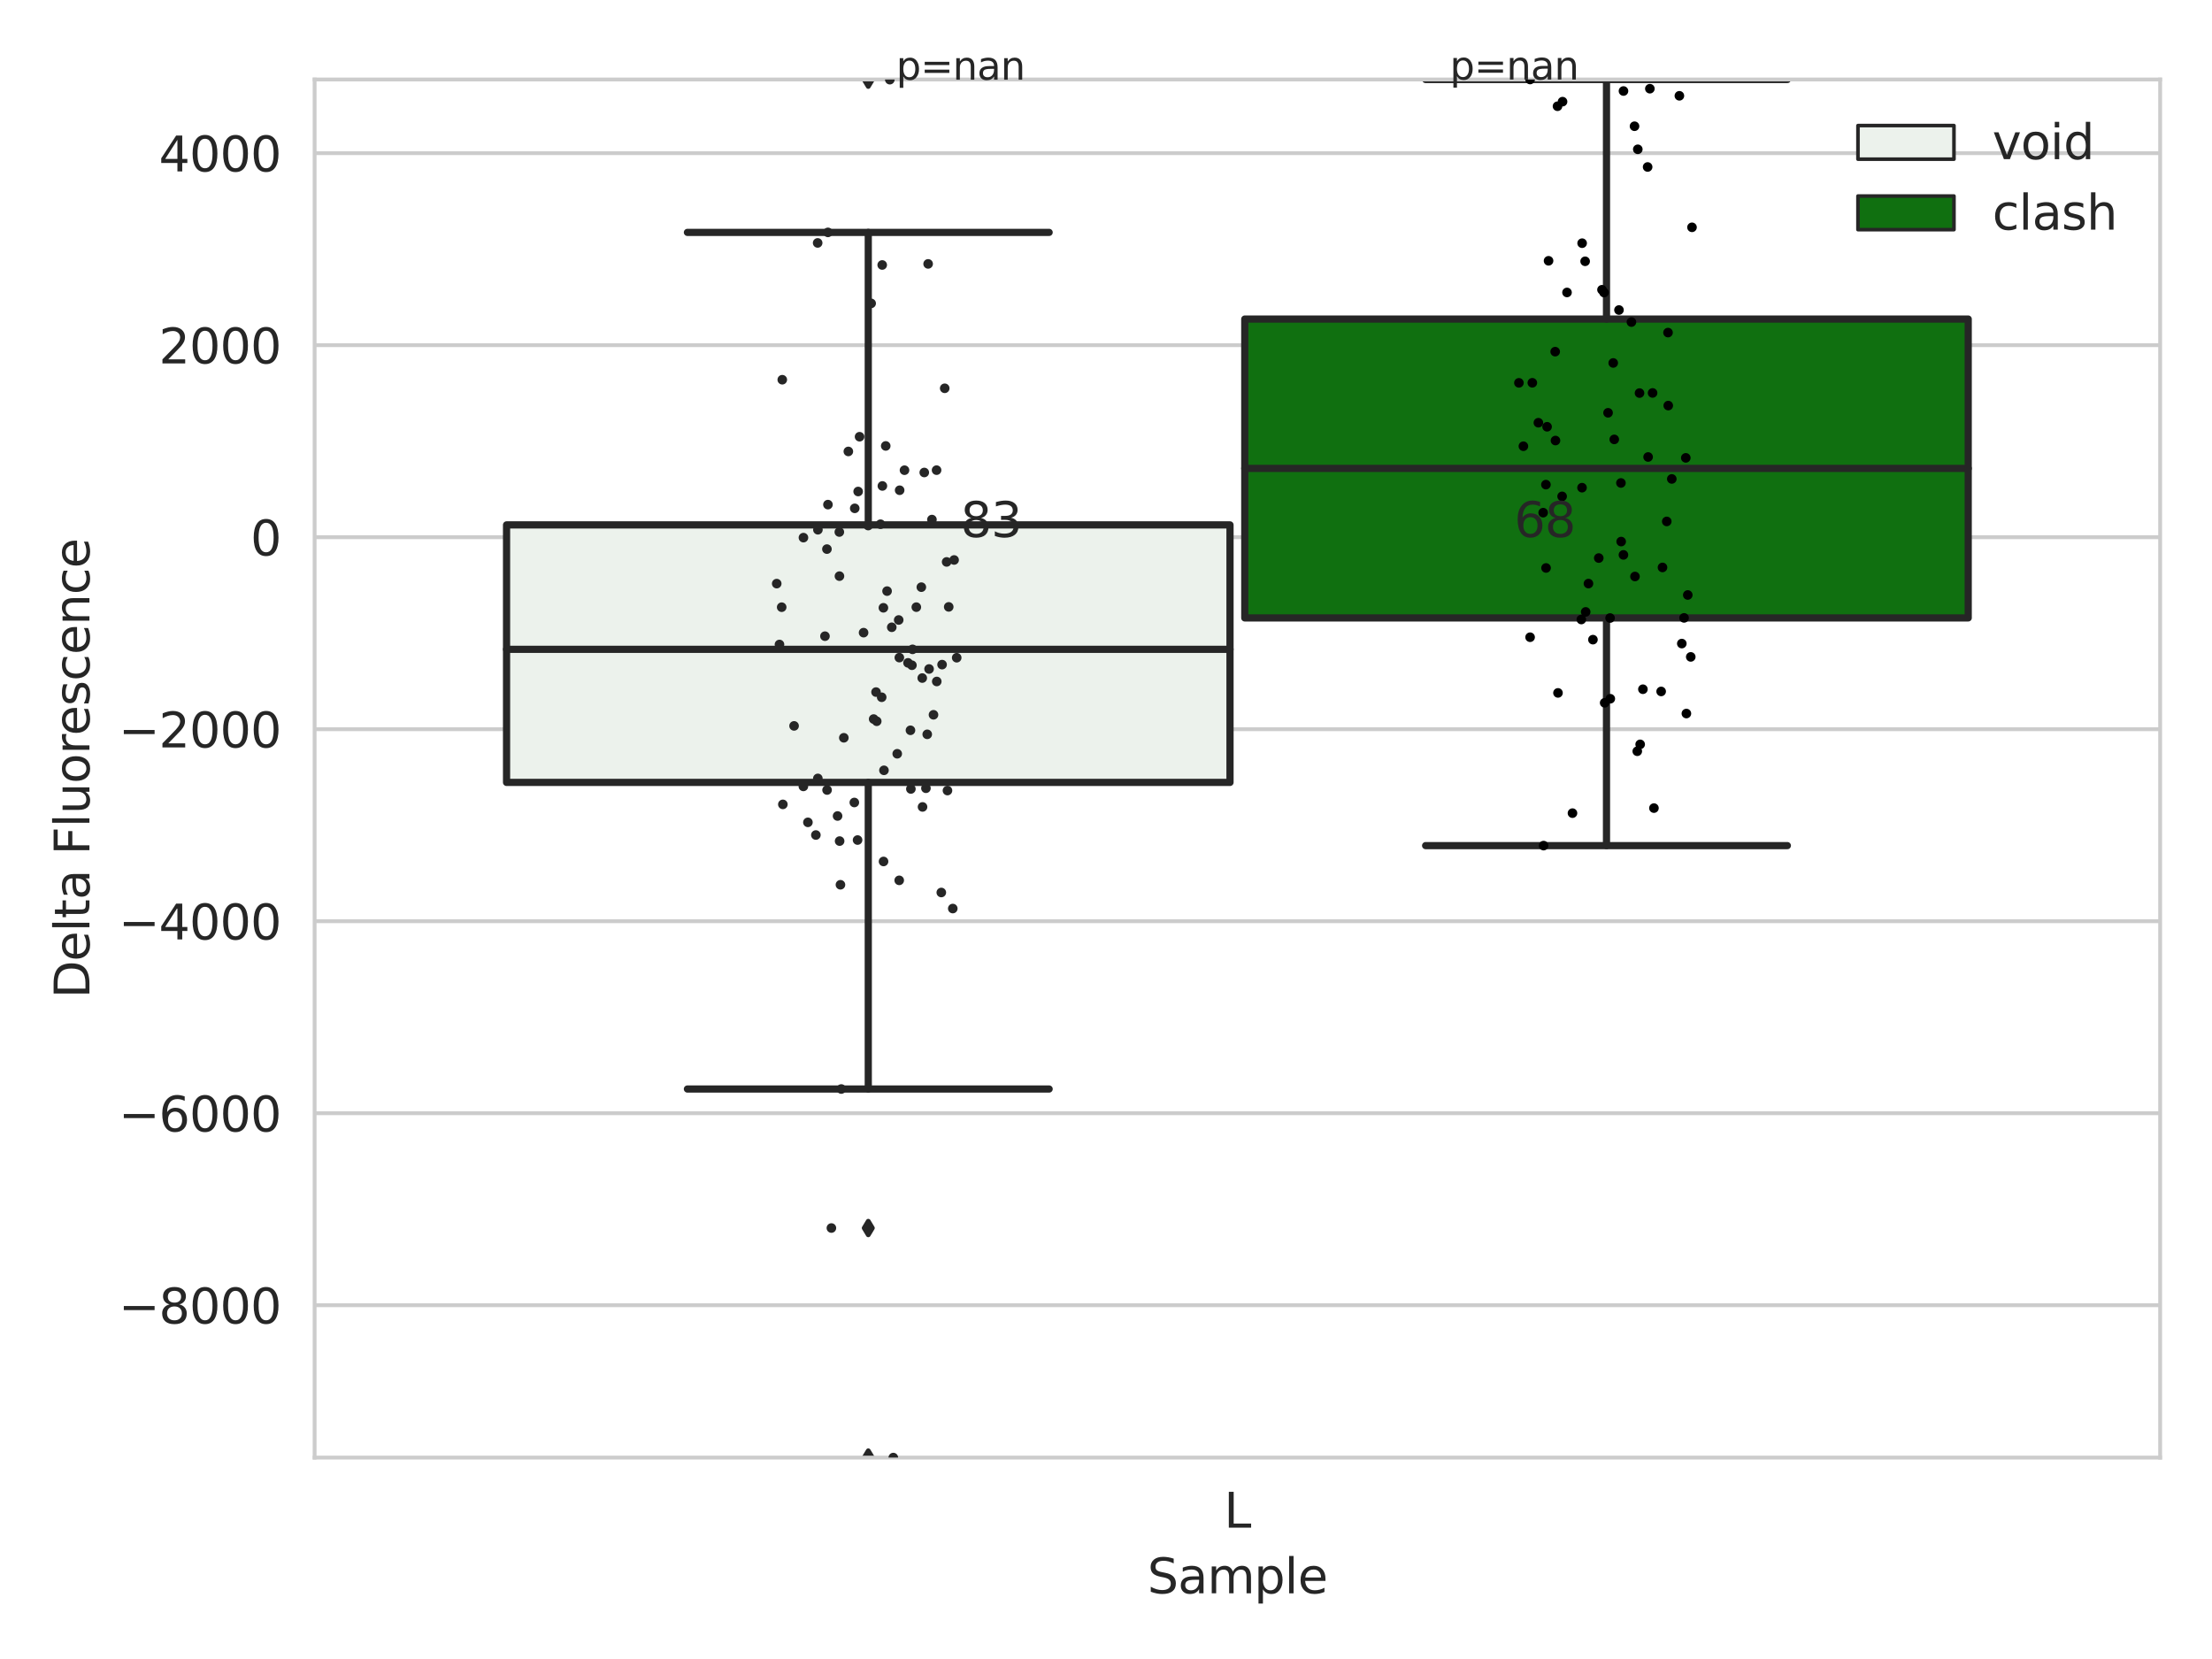 <?xml version="1.0" encoding="utf-8" standalone="no"?>
<!DOCTYPE svg PUBLIC "-//W3C//DTD SVG 1.1//EN"
  "http://www.w3.org/Graphics/SVG/1.1/DTD/svg11.dtd">
<svg xmlns:xlink="http://www.w3.org/1999/xlink" width="460.8pt" height="345.6pt" viewBox="0 0 460.8 345.6" xmlns="http://www.w3.org/2000/svg" version="1.1">
 <defs>
  <style type="text/css">*{stroke-linejoin: round; stroke-linecap: butt}</style>
 </defs>
 <g id="figure_1">
  <g id="patch_1">
   <path d="M 0 345.6 
L 460.8 345.6 
L 460.8 0 
L 0 0 
z
" style="fill: #ffffff"/>
  </g>
  <g id="axes_1">
   <g id="patch_2">
    <path d="M 65.54 303.64 
L 450 303.64 
L 450 16.561 
L 65.54 16.561 
z
" style="fill: #ffffff"/>
   </g>
   <g id="matplotlib.axis_1">
    <g id="xtick_1">
     <g id="text_1">
      <!-- L -->
      <g style="fill: #262626" transform="translate(254.984 318.238)scale(0.1 -0.1)">
       <defs>
        <path id="DejaVuSans-4c" d="M 628 4666 
L 1259 4666 
L 1259 531 
L 3531 531 
L 3531 0 
L 628 0 
L 628 4666 
z
" transform="scale(0.016)"/>
       </defs>
       <use xlink:href="#DejaVuSans-4c"/>
      </g>
     </g>
    </g>
    <g id="text_2">
     <!-- Sample -->
     <g style="fill: #262626" transform="translate(239.022 331.917)scale(0.1 -0.1)">
      <defs>
       <path id="DejaVuSans-53" d="M 3425 4513 
L 3425 3897 
Q 3066 4069 2747 4153 
Q 2428 4238 2131 4238 
Q 1616 4238 1336 4038 
Q 1056 3838 1056 3469 
Q 1056 3159 1242 3001 
Q 1428 2844 1947 2747 
L 2328 2669 
Q 3034 2534 3370 2195 
Q 3706 1856 3706 1288 
Q 3706 609 3251 259 
Q 2797 -91 1919 -91 
Q 1588 -91 1214 -16 
Q 841 59 441 206 
L 441 856 
Q 825 641 1194 531 
Q 1563 422 1919 422 
Q 2459 422 2753 634 
Q 3047 847 3047 1241 
Q 3047 1584 2836 1778 
Q 2625 1972 2144 2069 
L 1759 2144 
Q 1053 2284 737 2584 
Q 422 2884 422 3419 
Q 422 4038 858 4394 
Q 1294 4750 2059 4750 
Q 2388 4750 2728 4690 
Q 3069 4631 3425 4513 
z
" transform="scale(0.016)"/>
       <path id="DejaVuSans-61" d="M 2194 1759 
Q 1497 1759 1228 1600 
Q 959 1441 959 1056 
Q 959 750 1161 570 
Q 1363 391 1709 391 
Q 2188 391 2477 730 
Q 2766 1069 2766 1631 
L 2766 1759 
L 2194 1759 
z
M 3341 1997 
L 3341 0 
L 2766 0 
L 2766 531 
Q 2569 213 2275 61 
Q 1981 -91 1556 -91 
Q 1019 -91 701 211 
Q 384 513 384 1019 
Q 384 1609 779 1909 
Q 1175 2209 1959 2209 
L 2766 2209 
L 2766 2266 
Q 2766 2663 2505 2880 
Q 2244 3097 1772 3097 
Q 1472 3097 1187 3025 
Q 903 2953 641 2809 
L 641 3341 
Q 956 3463 1253 3523 
Q 1550 3584 1831 3584 
Q 2591 3584 2966 3190 
Q 3341 2797 3341 1997 
z
" transform="scale(0.016)"/>
       <path id="DejaVuSans-6d" d="M 3328 2828 
Q 3544 3216 3844 3400 
Q 4144 3584 4550 3584 
Q 5097 3584 5394 3201 
Q 5691 2819 5691 2113 
L 5691 0 
L 5113 0 
L 5113 2094 
Q 5113 2597 4934 2840 
Q 4756 3084 4391 3084 
Q 3944 3084 3684 2787 
Q 3425 2491 3425 1978 
L 3425 0 
L 2847 0 
L 2847 2094 
Q 2847 2600 2669 2842 
Q 2491 3084 2119 3084 
Q 1678 3084 1418 2786 
Q 1159 2488 1159 1978 
L 1159 0 
L 581 0 
L 581 3500 
L 1159 3500 
L 1159 2956 
Q 1356 3278 1631 3431 
Q 1906 3584 2284 3584 
Q 2666 3584 2933 3390 
Q 3200 3197 3328 2828 
z
" transform="scale(0.016)"/>
       <path id="DejaVuSans-70" d="M 1159 525 
L 1159 -1331 
L 581 -1331 
L 581 3500 
L 1159 3500 
L 1159 2969 
Q 1341 3281 1617 3432 
Q 1894 3584 2278 3584 
Q 2916 3584 3314 3078 
Q 3713 2572 3713 1747 
Q 3713 922 3314 415 
Q 2916 -91 2278 -91 
Q 1894 -91 1617 61 
Q 1341 213 1159 525 
z
M 3116 1747 
Q 3116 2381 2855 2742 
Q 2594 3103 2138 3103 
Q 1681 3103 1420 2742 
Q 1159 2381 1159 1747 
Q 1159 1113 1420 752 
Q 1681 391 2138 391 
Q 2594 391 2855 752 
Q 3116 1113 3116 1747 
z
" transform="scale(0.016)"/>
       <path id="DejaVuSans-6c" d="M 603 4863 
L 1178 4863 
L 1178 0 
L 603 0 
L 603 4863 
z
" transform="scale(0.016)"/>
       <path id="DejaVuSans-65" d="M 3597 1894 
L 3597 1613 
L 953 1613 
Q 991 1019 1311 708 
Q 1631 397 2203 397 
Q 2534 397 2845 478 
Q 3156 559 3463 722 
L 3463 178 
Q 3153 47 2828 -22 
Q 2503 -91 2169 -91 
Q 1331 -91 842 396 
Q 353 884 353 1716 
Q 353 2575 817 3079 
Q 1281 3584 2069 3584 
Q 2775 3584 3186 3129 
Q 3597 2675 3597 1894 
z
M 3022 2063 
Q 3016 2534 2758 2815 
Q 2500 3097 2075 3097 
Q 1594 3097 1305 2825 
Q 1016 2553 972 2059 
L 3022 2063 
z
" transform="scale(0.016)"/>
      </defs>
      <use xlink:href="#DejaVuSans-53"/>
      <use xlink:href="#DejaVuSans-61" x="63.477"/>
      <use xlink:href="#DejaVuSans-6d" x="124.756"/>
      <use xlink:href="#DejaVuSans-70" x="222.168"/>
      <use xlink:href="#DejaVuSans-6c" x="285.645"/>
      <use xlink:href="#DejaVuSans-65" x="313.428"/>
     </g>
    </g>
   </g>
   <g id="matplotlib.axis_2">
    <g id="ytick_1">
     <g id="line2d_1">
      <path d="M 65.54 271.904 
L 450 271.904 
" clip-path="url(#p5e24cdf38a)" style="fill: none; stroke: #cccccc; stroke-width: 0.8; stroke-linecap: round"/>
     </g>
     <g id="text_3">
      <!-- −8000 -->
      <g style="fill: #262626" transform="translate(24.71 275.703)scale(0.1 -0.1)">
       <defs>
        <path id="DejaVuSans-2212" d="M 678 2272 
L 4684 2272 
L 4684 1741 
L 678 1741 
L 678 2272 
z
" transform="scale(0.016)"/>
        <path id="DejaVuSans-38" d="M 2034 2216 
Q 1584 2216 1326 1975 
Q 1069 1734 1069 1313 
Q 1069 891 1326 650 
Q 1584 409 2034 409 
Q 2484 409 2743 651 
Q 3003 894 3003 1313 
Q 3003 1734 2745 1975 
Q 2488 2216 2034 2216 
z
M 1403 2484 
Q 997 2584 770 2862 
Q 544 3141 544 3541 
Q 544 4100 942 4425 
Q 1341 4750 2034 4750 
Q 2731 4750 3128 4425 
Q 3525 4100 3525 3541 
Q 3525 3141 3298 2862 
Q 3072 2584 2669 2484 
Q 3125 2378 3379 2068 
Q 3634 1759 3634 1313 
Q 3634 634 3220 271 
Q 2806 -91 2034 -91 
Q 1263 -91 848 271 
Q 434 634 434 1313 
Q 434 1759 690 2068 
Q 947 2378 1403 2484 
z
M 1172 3481 
Q 1172 3119 1398 2916 
Q 1625 2713 2034 2713 
Q 2441 2713 2670 2916 
Q 2900 3119 2900 3481 
Q 2900 3844 2670 4047 
Q 2441 4250 2034 4250 
Q 1625 4250 1398 4047 
Q 1172 3844 1172 3481 
z
" transform="scale(0.016)"/>
        <path id="DejaVuSans-30" d="M 2034 4250 
Q 1547 4250 1301 3770 
Q 1056 3291 1056 2328 
Q 1056 1369 1301 889 
Q 1547 409 2034 409 
Q 2525 409 2770 889 
Q 3016 1369 3016 2328 
Q 3016 3291 2770 3770 
Q 2525 4250 2034 4250 
z
M 2034 4750 
Q 2819 4750 3233 4129 
Q 3647 3509 3647 2328 
Q 3647 1150 3233 529 
Q 2819 -91 2034 -91 
Q 1250 -91 836 529 
Q 422 1150 422 2328 
Q 422 3509 836 4129 
Q 1250 4750 2034 4750 
z
" transform="scale(0.016)"/>
       </defs>
       <use xlink:href="#DejaVuSans-2212"/>
       <use xlink:href="#DejaVuSans-38" x="83.789"/>
       <use xlink:href="#DejaVuSans-30" x="147.412"/>
       <use xlink:href="#DejaVuSans-30" x="211.035"/>
       <use xlink:href="#DejaVuSans-30" x="274.658"/>
      </g>
     </g>
    </g>
    <g id="ytick_2">
     <g id="line2d_2">
      <path d="M 65.54 231.905 
L 450 231.905 
" clip-path="url(#p5e24cdf38a)" style="fill: none; stroke: #cccccc; stroke-width: 0.8; stroke-linecap: round"/>
     </g>
     <g id="text_4">
      <!-- −6000 -->
      <g style="fill: #262626" transform="translate(24.71 235.704)scale(0.1 -0.1)">
       <defs>
        <path id="DejaVuSans-36" d="M 2113 2584 
Q 1688 2584 1439 2293 
Q 1191 2003 1191 1497 
Q 1191 994 1439 701 
Q 1688 409 2113 409 
Q 2538 409 2786 701 
Q 3034 994 3034 1497 
Q 3034 2003 2786 2293 
Q 2538 2584 2113 2584 
z
M 3366 4563 
L 3366 3988 
Q 3128 4100 2886 4159 
Q 2644 4219 2406 4219 
Q 1781 4219 1451 3797 
Q 1122 3375 1075 2522 
Q 1259 2794 1537 2939 
Q 1816 3084 2150 3084 
Q 2853 3084 3261 2657 
Q 3669 2231 3669 1497 
Q 3669 778 3244 343 
Q 2819 -91 2113 -91 
Q 1303 -91 875 529 
Q 447 1150 447 2328 
Q 447 3434 972 4092 
Q 1497 4750 2381 4750 
Q 2619 4750 2861 4703 
Q 3103 4656 3366 4563 
z
" transform="scale(0.016)"/>
       </defs>
       <use xlink:href="#DejaVuSans-2212"/>
       <use xlink:href="#DejaVuSans-36" x="83.789"/>
       <use xlink:href="#DejaVuSans-30" x="147.412"/>
       <use xlink:href="#DejaVuSans-30" x="211.035"/>
       <use xlink:href="#DejaVuSans-30" x="274.658"/>
      </g>
     </g>
    </g>
    <g id="ytick_3">
     <g id="line2d_3">
      <path d="M 65.54 191.905 
L 450 191.905 
" clip-path="url(#p5e24cdf38a)" style="fill: none; stroke: #cccccc; stroke-width: 0.8; stroke-linecap: round"/>
     </g>
     <g id="text_5">
      <!-- −4000 -->
      <g style="fill: #262626" transform="translate(24.71 195.704)scale(0.1 -0.1)">
       <defs>
        <path id="DejaVuSans-34" d="M 2419 4116 
L 825 1625 
L 2419 1625 
L 2419 4116 
z
M 2253 4666 
L 3047 4666 
L 3047 1625 
L 3713 1625 
L 3713 1100 
L 3047 1100 
L 3047 0 
L 2419 0 
L 2419 1100 
L 313 1100 
L 313 1709 
L 2253 4666 
z
" transform="scale(0.016)"/>
       </defs>
       <use xlink:href="#DejaVuSans-2212"/>
       <use xlink:href="#DejaVuSans-34" x="83.789"/>
       <use xlink:href="#DejaVuSans-30" x="147.412"/>
       <use xlink:href="#DejaVuSans-30" x="211.035"/>
       <use xlink:href="#DejaVuSans-30" x="274.658"/>
      </g>
     </g>
    </g>
    <g id="ytick_4">
     <g id="line2d_4">
      <path d="M 65.54 151.906 
L 450 151.906 
" clip-path="url(#p5e24cdf38a)" style="fill: none; stroke: #cccccc; stroke-width: 0.8; stroke-linecap: round"/>
     </g>
     <g id="text_6">
      <!-- −2000 -->
      <g style="fill: #262626" transform="translate(24.71 155.705)scale(0.1 -0.1)">
       <defs>
        <path id="DejaVuSans-32" d="M 1228 531 
L 3431 531 
L 3431 0 
L 469 0 
L 469 531 
Q 828 903 1448 1529 
Q 2069 2156 2228 2338 
Q 2531 2678 2651 2914 
Q 2772 3150 2772 3378 
Q 2772 3750 2511 3984 
Q 2250 4219 1831 4219 
Q 1534 4219 1204 4116 
Q 875 4013 500 3803 
L 500 4441 
Q 881 4594 1212 4672 
Q 1544 4750 1819 4750 
Q 2544 4750 2975 4387 
Q 3406 4025 3406 3419 
Q 3406 3131 3298 2873 
Q 3191 2616 2906 2266 
Q 2828 2175 2409 1742 
Q 1991 1309 1228 531 
z
" transform="scale(0.016)"/>
       </defs>
       <use xlink:href="#DejaVuSans-2212"/>
       <use xlink:href="#DejaVuSans-32" x="83.789"/>
       <use xlink:href="#DejaVuSans-30" x="147.412"/>
       <use xlink:href="#DejaVuSans-30" x="211.035"/>
       <use xlink:href="#DejaVuSans-30" x="274.658"/>
      </g>
     </g>
    </g>
    <g id="ytick_5">
     <g id="line2d_5">
      <path d="M 65.54 111.906 
L 450 111.906 
" clip-path="url(#p5e24cdf38a)" style="fill: none; stroke: #cccccc; stroke-width: 0.8; stroke-linecap: round"/>
     </g>
     <g id="text_7">
      <!-- 0 -->
      <g style="fill: #262626" transform="translate(52.178 115.706)scale(0.1 -0.1)">
       <use xlink:href="#DejaVuSans-30"/>
      </g>
     </g>
    </g>
    <g id="ytick_6">
     <g id="line2d_6">
      <path d="M 65.54 71.907 
L 450 71.907 
" clip-path="url(#p5e24cdf38a)" style="fill: none; stroke: #cccccc; stroke-width: 0.8; stroke-linecap: round"/>
     </g>
     <g id="text_8">
      <!-- 2000 -->
      <g style="fill: #262626" transform="translate(33.09 75.706)scale(0.1 -0.1)">
       <use xlink:href="#DejaVuSans-32"/>
       <use xlink:href="#DejaVuSans-30" x="63.623"/>
       <use xlink:href="#DejaVuSans-30" x="127.246"/>
       <use xlink:href="#DejaVuSans-30" x="190.869"/>
      </g>
     </g>
    </g>
    <g id="ytick_7">
     <g id="line2d_7">
      <path d="M 65.54 31.908 
L 450 31.908 
" clip-path="url(#p5e24cdf38a)" style="fill: none; stroke: #cccccc; stroke-width: 0.8; stroke-linecap: round"/>
     </g>
     <g id="text_9">
      <!-- 4000 -->
      <g style="fill: #262626" transform="translate(33.09 35.707)scale(0.1 -0.1)">
       <use xlink:href="#DejaVuSans-34"/>
       <use xlink:href="#DejaVuSans-30" x="63.623"/>
       <use xlink:href="#DejaVuSans-30" x="127.246"/>
       <use xlink:href="#DejaVuSans-30" x="190.869"/>
      </g>
     </g>
    </g>
    <g id="text_10">
     <!-- Delta Fluorescence -->
     <g style="fill: #262626" transform="translate(18.631 207.967)rotate(-90)scale(0.1 -0.1)">
      <defs>
       <path id="DejaVuSans-44" d="M 1259 4147 
L 1259 519 
L 2022 519 
Q 2988 519 3436 956 
Q 3884 1394 3884 2338 
Q 3884 3275 3436 3711 
Q 2988 4147 2022 4147 
L 1259 4147 
z
M 628 4666 
L 1925 4666 
Q 3281 4666 3915 4102 
Q 4550 3538 4550 2338 
Q 4550 1131 3912 565 
Q 3275 0 1925 0 
L 628 0 
L 628 4666 
z
" transform="scale(0.016)"/>
       <path id="DejaVuSans-74" d="M 1172 4494 
L 1172 3500 
L 2356 3500 
L 2356 3053 
L 1172 3053 
L 1172 1153 
Q 1172 725 1289 603 
Q 1406 481 1766 481 
L 2356 481 
L 2356 0 
L 1766 0 
Q 1100 0 847 248 
Q 594 497 594 1153 
L 594 3053 
L 172 3053 
L 172 3500 
L 594 3500 
L 594 4494 
L 1172 4494 
z
" transform="scale(0.016)"/>
       <path id="DejaVuSans-20" transform="scale(0.016)"/>
       <path id="DejaVuSans-46" d="M 628 4666 
L 3309 4666 
L 3309 4134 
L 1259 4134 
L 1259 2759 
L 3109 2759 
L 3109 2228 
L 1259 2228 
L 1259 0 
L 628 0 
L 628 4666 
z
" transform="scale(0.016)"/>
       <path id="DejaVuSans-75" d="M 544 1381 
L 544 3500 
L 1119 3500 
L 1119 1403 
Q 1119 906 1312 657 
Q 1506 409 1894 409 
Q 2359 409 2629 706 
Q 2900 1003 2900 1516 
L 2900 3500 
L 3475 3500 
L 3475 0 
L 2900 0 
L 2900 538 
Q 2691 219 2414 64 
Q 2138 -91 1772 -91 
Q 1169 -91 856 284 
Q 544 659 544 1381 
z
M 1991 3584 
L 1991 3584 
z
" transform="scale(0.016)"/>
       <path id="DejaVuSans-6f" d="M 1959 3097 
Q 1497 3097 1228 2736 
Q 959 2375 959 1747 
Q 959 1119 1226 758 
Q 1494 397 1959 397 
Q 2419 397 2687 759 
Q 2956 1122 2956 1747 
Q 2956 2369 2687 2733 
Q 2419 3097 1959 3097 
z
M 1959 3584 
Q 2709 3584 3137 3096 
Q 3566 2609 3566 1747 
Q 3566 888 3137 398 
Q 2709 -91 1959 -91 
Q 1206 -91 779 398 
Q 353 888 353 1747 
Q 353 2609 779 3096 
Q 1206 3584 1959 3584 
z
" transform="scale(0.016)"/>
       <path id="DejaVuSans-72" d="M 2631 2963 
Q 2534 3019 2420 3045 
Q 2306 3072 2169 3072 
Q 1681 3072 1420 2755 
Q 1159 2438 1159 1844 
L 1159 0 
L 581 0 
L 581 3500 
L 1159 3500 
L 1159 2956 
Q 1341 3275 1631 3429 
Q 1922 3584 2338 3584 
Q 2397 3584 2469 3576 
Q 2541 3569 2628 3553 
L 2631 2963 
z
" transform="scale(0.016)"/>
       <path id="DejaVuSans-73" d="M 2834 3397 
L 2834 2853 
Q 2591 2978 2328 3040 
Q 2066 3103 1784 3103 
Q 1356 3103 1142 2972 
Q 928 2841 928 2578 
Q 928 2378 1081 2264 
Q 1234 2150 1697 2047 
L 1894 2003 
Q 2506 1872 2764 1633 
Q 3022 1394 3022 966 
Q 3022 478 2636 193 
Q 2250 -91 1575 -91 
Q 1294 -91 989 -36 
Q 684 19 347 128 
L 347 722 
Q 666 556 975 473 
Q 1284 391 1588 391 
Q 1994 391 2212 530 
Q 2431 669 2431 922 
Q 2431 1156 2273 1281 
Q 2116 1406 1581 1522 
L 1381 1569 
Q 847 1681 609 1914 
Q 372 2147 372 2553 
Q 372 3047 722 3315 
Q 1072 3584 1716 3584 
Q 2034 3584 2315 3537 
Q 2597 3491 2834 3397 
z
" transform="scale(0.016)"/>
       <path id="DejaVuSans-63" d="M 3122 3366 
L 3122 2828 
Q 2878 2963 2633 3030 
Q 2388 3097 2138 3097 
Q 1578 3097 1268 2742 
Q 959 2388 959 1747 
Q 959 1106 1268 751 
Q 1578 397 2138 397 
Q 2388 397 2633 464 
Q 2878 531 3122 666 
L 3122 134 
Q 2881 22 2623 -34 
Q 2366 -91 2075 -91 
Q 1284 -91 818 406 
Q 353 903 353 1747 
Q 353 2603 823 3093 
Q 1294 3584 2113 3584 
Q 2378 3584 2631 3529 
Q 2884 3475 3122 3366 
z
" transform="scale(0.016)"/>
       <path id="DejaVuSans-6e" d="M 3513 2113 
L 3513 0 
L 2938 0 
L 2938 2094 
Q 2938 2591 2744 2837 
Q 2550 3084 2163 3084 
Q 1697 3084 1428 2787 
Q 1159 2491 1159 1978 
L 1159 0 
L 581 0 
L 581 3500 
L 1159 3500 
L 1159 2956 
Q 1366 3272 1645 3428 
Q 1925 3584 2291 3584 
Q 2894 3584 3203 3211 
Q 3513 2838 3513 2113 
z
" transform="scale(0.016)"/>
      </defs>
      <use xlink:href="#DejaVuSans-44"/>
      <use xlink:href="#DejaVuSans-65" x="77.002"/>
      <use xlink:href="#DejaVuSans-6c" x="138.525"/>
      <use xlink:href="#DejaVuSans-74" x="166.309"/>
      <use xlink:href="#DejaVuSans-61" x="205.518"/>
      <use xlink:href="#DejaVuSans-20" x="266.797"/>
      <use xlink:href="#DejaVuSans-46" x="298.584"/>
      <use xlink:href="#DejaVuSans-6c" x="356.104"/>
      <use xlink:href="#DejaVuSans-75" x="383.887"/>
      <use xlink:href="#DejaVuSans-6f" x="447.266"/>
      <use xlink:href="#DejaVuSans-72" x="508.447"/>
      <use xlink:href="#DejaVuSans-65" x="547.311"/>
      <use xlink:href="#DejaVuSans-73" x="608.834"/>
      <use xlink:href="#DejaVuSans-63" x="660.934"/>
      <use xlink:href="#DejaVuSans-65" x="715.914"/>
      <use xlink:href="#DejaVuSans-6e" x="777.438"/>
      <use xlink:href="#DejaVuSans-63" x="840.816"/>
      <use xlink:href="#DejaVuSans-65" x="895.797"/>
     </g>
    </g>
   </g>
   <g id="patch_3">
    <path d="M 105.524 162.991 
L 256.232 162.991 
L 256.232 109.344 
L 105.524 109.344 
L 105.524 162.991 
z
" clip-path="url(#p5e24cdf38a)" style="fill: #ecf2ec; stroke: #262626; stroke-width: 1.5; stroke-linejoin: miter"/>
   </g>
   <g id="patch_4">
    <path d="M 259.308 128.724 
L 410.016 128.724 
L 410.016 66.465 
L 259.308 66.465 
L 259.308 128.724 
z
" clip-path="url(#p5e24cdf38a)" style="fill: #107010; stroke: #262626; stroke-width: 1.5; stroke-linejoin: miter"/>
   </g>
   <g id="patch_5">
    <path d="M 257.77 111.906 
L 257.77 111.906 
L 257.77 111.906 
L 257.77 111.906 
z
" clip-path="url(#p5e24cdf38a)" style="fill: #ecf2ec; stroke: #262626; stroke-width: 0.75; stroke-linejoin: miter"/>
   </g>
   <g id="patch_6">
    <path d="M 257.77 111.906 
L 257.77 111.906 
L 257.77 111.906 
L 257.77 111.906 
z
" clip-path="url(#p5e24cdf38a)" style="fill: #107010; stroke: #262626; stroke-width: 0.75; stroke-linejoin: miter"/>
   </g>
   <g id="PathCollection_1"/>
   <g id="PathCollection_2"/>
   <g id="line2d_8">
    <path d="M 180.878 162.991 
L 180.878 226.862 
" clip-path="url(#p5e24cdf38a)" style="fill: none; stroke: #262626; stroke-width: 1.5; stroke-linecap: round"/>
   </g>
   <g id="line2d_9">
    <path d="M 180.878 109.344 
L 180.878 48.411 
" clip-path="url(#p5e24cdf38a)" style="fill: none; stroke: #262626; stroke-width: 1.5; stroke-linecap: round"/>
   </g>
   <g id="line2d_10">
    <path d="M 143.201 226.862 
L 218.555 226.862 
" clip-path="url(#p5e24cdf38a)" style="fill: none; stroke: #262626; stroke-width: 1.5; stroke-linecap: round"/>
   </g>
   <g id="line2d_11">
    <path d="M 143.201 48.411 
L 218.555 48.411 
" clip-path="url(#p5e24cdf38a)" style="fill: none; stroke: #262626; stroke-width: 1.5; stroke-linecap: round"/>
   </g>
   <g id="line2d_12">
    <defs>
     <path id="m3c6769e271" d="M -0 1.414 
L 0.849 0 
L 0 -1.414 
L -0.849 -0 
z
" style="stroke: #262626; stroke-linejoin: miter"/>
    </defs>
    <g clip-path="url(#p5e24cdf38a)">
     <use xlink:href="#m3c6769e271" x="180.878" y="303.64" style="fill: #262626; stroke: #262626; stroke-linejoin: miter"/>
     <use xlink:href="#m3c6769e271" x="180.878" y="255.82" style="fill: #262626; stroke: #262626; stroke-linejoin: miter"/>
     <use xlink:href="#m3c6769e271" x="180.878" y="16.596" style="fill: #262626; stroke: #262626; stroke-linejoin: miter"/>
    </g>
   </g>
   <g id="line2d_13">
    <path d="M 334.662 128.724 
L 334.662 176.157 
" clip-path="url(#p5e24cdf38a)" style="fill: none; stroke: #262626; stroke-width: 1.5; stroke-linecap: round"/>
   </g>
   <g id="line2d_14">
    <path d="M 334.662 66.465 
L 334.662 16.561 
" clip-path="url(#p5e24cdf38a)" style="fill: none; stroke: #262626; stroke-width: 1.5; stroke-linecap: round"/>
   </g>
   <g id="line2d_15">
    <path d="M 296.985 176.157 
L 372.339 176.157 
" clip-path="url(#p5e24cdf38a)" style="fill: none; stroke: #262626; stroke-width: 1.5; stroke-linecap: round"/>
   </g>
   <g id="line2d_16">
    <path d="M 296.985 16.561 
L 372.339 16.561 
" clip-path="url(#p5e24cdf38a)" style="fill: none; stroke: #262626; stroke-width: 1.5; stroke-linecap: round"/>
   </g>
   <g id="line2d_17"/>
   <g id="line2d_18">
    <path d="M 105.524 135.27 
L 256.232 135.27 
" clip-path="url(#p5e24cdf38a)" style="fill: none; stroke: #262626; stroke-width: 1.5; stroke-linecap: round"/>
   </g>
   <g id="line2d_19">
    <path d="M 259.308 97.577 
L 410.016 97.577 
" clip-path="url(#p5e24cdf38a)" style="fill: none; stroke: #262626; stroke-width: 1.5; stroke-linecap: round"/>
   </g>
   <g id="patch_7">
    <path d="M 65.54 303.64 
L 65.54 16.561 
" style="fill: none; stroke: #cccccc; stroke-width: 0.8; stroke-linejoin: miter; stroke-linecap: square"/>
   </g>
   <g id="patch_8">
    <path d="M 450 303.64 
L 450 16.561 
" style="fill: none; stroke: #cccccc; stroke-width: 0.8; stroke-linejoin: miter; stroke-linecap: square"/>
   </g>
   <g id="patch_9">
    <path d="M 65.54 303.64 
L 450 303.64 
" style="fill: none; stroke: #cccccc; stroke-width: 0.8; stroke-linejoin: miter; stroke-linecap: square"/>
   </g>
   <g id="patch_10">
    <path d="M 65.54 16.561 
L 450 16.561 
" style="fill: none; stroke: #cccccc; stroke-width: 0.8; stroke-linejoin: miter; stroke-linecap: square"/>
   </g>
   <g id="PathCollection_3">
    <defs>
     <path id="C0_0_89a7cd6ab4" d="M 0 1 
C 0.265 1 0.52 0.895 0.707 0.707 
C 0.895 0.52 1 0.265 1 -0 
C 1 -0.265 0.895 -0.52 0.707 -0.707 
C 0.52 -0.895 0.265 -1 0 -1 
C -0.265 -1 -0.52 -0.895 -0.707 -0.707 
C -0.895 -0.52 -1 -0.265 -1 0 
C -1 0.265 -0.895 0.52 -0.707 0.707 
C -0.52 0.895 -0.265 1 0 1 
z
"/>
    </defs>
    <g clip-path="url(#p5e24cdf38a)">
     <use xlink:href="#C0_0_89a7cd6ab4" x="179.064" y="90.977" style="fill: #262626"/>
    </g>
    <g clip-path="url(#p5e24cdf38a)">
     <use xlink:href="#C0_0_89a7cd6ab4" x="180.864" y="109.484" style="fill: #262626"/>
    </g>
    <g clip-path="url(#p5e24cdf38a)">
     <use xlink:href="#C0_0_89a7cd6ab4" x="198.758" y="116.653" style="fill: #262626"/>
    </g>
    <g clip-path="url(#p5e24cdf38a)">
     <use xlink:href="#C0_0_89a7cd6ab4" x="196.252" y="138.452" style="fill: #262626"/>
    </g>
    <g clip-path="url(#p5e24cdf38a)">
     <use xlink:href="#C0_0_89a7cd6ab4" x="178.648" y="174.996" style="fill: #262626"/>
    </g>
    <g clip-path="url(#p5e24cdf38a)">
     <use xlink:href="#C0_0_89a7cd6ab4" x="187.324" y="183.392" style="fill: #262626"/>
    </g>
    <g clip-path="url(#p5e24cdf38a)">
     <use xlink:href="#C0_0_89a7cd6ab4" x="172.295" y="164.574" style="fill: #262626"/>
    </g>
    <g clip-path="url(#p5e24cdf38a)">
     <use xlink:href="#C0_0_89a7cd6ab4" x="170.386" y="110.358" style="fill: #262626"/>
    </g>
    <g clip-path="url(#p5e24cdf38a)">
     <use xlink:href="#C0_0_89a7cd6ab4" x="191.932" y="122.317" style="fill: #262626"/>
    </g>
    <g clip-path="url(#p5e24cdf38a)">
     <use xlink:href="#C0_0_89a7cd6ab4" x="192.543" y="98.428" style="fill: #262626"/>
    </g>
    <g clip-path="url(#p5e24cdf38a)">
     <use xlink:href="#C0_0_89a7cd6ab4" x="181.999" y="149.789" style="fill: #262626"/>
    </g>
    <g clip-path="url(#p5e24cdf38a)">
     <use xlink:href="#C0_0_89a7cd6ab4" x="186.093" y="303.64" style="fill: #262626"/>
    </g>
    <g clip-path="url(#p5e24cdf38a)">
     <use xlink:href="#C0_0_89a7cd6ab4" x="197.637" y="126.426" style="fill: #262626"/>
    </g>
    <g clip-path="url(#p5e24cdf38a)">
     <use xlink:href="#C0_0_89a7cd6ab4" x="196.091" y="185.922" style="fill: #262626"/>
    </g>
    <g clip-path="url(#p5e24cdf38a)">
     <use xlink:href="#C0_0_89a7cd6ab4" x="174.908" y="175.212" style="fill: #262626"/>
    </g>
    <g clip-path="url(#p5e24cdf38a)">
     <use xlink:href="#C0_0_89a7cd6ab4" x="187.35" y="136.991" style="fill: #262626"/>
    </g>
    <g clip-path="url(#p5e24cdf38a)">
     <use xlink:href="#C0_0_89a7cd6ab4" x="187.215" y="129.154" style="fill: #262626"/>
    </g>
    <g clip-path="url(#p5e24cdf38a)">
     <use xlink:href="#C0_0_89a7cd6ab4" x="162.963" y="79.103" style="fill: #262626"/>
    </g>
    <g clip-path="url(#p5e24cdf38a)">
     <use xlink:href="#C0_0_89a7cd6ab4" x="194.464" y="148.903" style="fill: #262626"/>
    </g>
    <g clip-path="url(#p5e24cdf38a)">
     <use xlink:href="#C0_0_89a7cd6ab4" x="189.157" y="138.084" style="fill: #262626"/>
    </g>
    <g clip-path="url(#p5e24cdf38a)">
     <use xlink:href="#C0_0_89a7cd6ab4" x="185.365" y="16.596" style="fill: #262626"/>
    </g>
    <g clip-path="url(#p5e24cdf38a)">
     <use xlink:href="#C0_0_89a7cd6ab4" x="178.059" y="105.896" style="fill: #262626"/>
    </g>
    <g clip-path="url(#p5e24cdf38a)">
     <use xlink:href="#C0_0_89a7cd6ab4" x="189.973" y="138.582" style="fill: #262626"/>
    </g>
    <g clip-path="url(#p5e24cdf38a)">
     <use xlink:href="#C0_0_89a7cd6ab4" x="162.38" y="134.258" style="fill: #262626"/>
    </g>
    <g clip-path="url(#p5e24cdf38a)">
     <use xlink:href="#C0_0_89a7cd6ab4" x="170.333" y="50.605" style="fill: #262626"/>
    </g>
    <g clip-path="url(#p5e24cdf38a)">
     <use xlink:href="#C0_0_89a7cd6ab4" x="184.03" y="126.614" style="fill: #262626"/>
    </g>
    <g clip-path="url(#p5e24cdf38a)">
     <use xlink:href="#C0_0_89a7cd6ab4" x="197.375" y="164.687" style="fill: #262626"/>
    </g>
    <g clip-path="url(#p5e24cdf38a)">
     <use xlink:href="#C0_0_89a7cd6ab4" x="179.901" y="131.793" style="fill: #262626"/>
    </g>
    <g clip-path="url(#p5e24cdf38a)">
     <use xlink:href="#C0_0_89a7cd6ab4" x="174.873" y="120.021" style="fill: #262626"/>
    </g>
    <g clip-path="url(#p5e24cdf38a)">
     <use xlink:href="#C0_0_89a7cd6ab4" x="195.106" y="97.941" style="fill: #262626"/>
    </g>
    <g clip-path="url(#p5e24cdf38a)">
     <use xlink:href="#C0_0_89a7cd6ab4" x="175.082" y="184.313" style="fill: #262626"/>
    </g>
    <g clip-path="url(#p5e24cdf38a)">
     <use xlink:href="#C0_0_89a7cd6ab4" x="169.961" y="173.95" style="fill: #262626"/>
    </g>
    <g clip-path="url(#p5e24cdf38a)">
     <use xlink:href="#C0_0_89a7cd6ab4" x="189.666" y="152.133" style="fill: #262626"/>
    </g>
    <g clip-path="url(#p5e24cdf38a)">
     <use xlink:href="#C0_0_89a7cd6ab4" x="195.144" y="141.963" style="fill: #262626"/>
    </g>
    <g clip-path="url(#p5e24cdf38a)">
     <use xlink:href="#C0_0_89a7cd6ab4" x="181.476" y="63.201" style="fill: #262626"/>
    </g>
    <g clip-path="url(#p5e24cdf38a)">
     <use xlink:href="#C0_0_89a7cd6ab4" x="183.819" y="101.232" style="fill: #262626"/>
    </g>
    <g clip-path="url(#p5e24cdf38a)">
     <use xlink:href="#C0_0_89a7cd6ab4" x="175.254" y="226.862" style="fill: #262626"/>
    </g>
    <g clip-path="url(#p5e24cdf38a)">
     <use xlink:href="#C0_0_89a7cd6ab4" x="170.372" y="162.159" style="fill: #262626"/>
    </g>
    <g clip-path="url(#p5e24cdf38a)">
     <use xlink:href="#C0_0_89a7cd6ab4" x="193.543" y="139.361" style="fill: #262626"/>
    </g>
    <g clip-path="url(#p5e24cdf38a)">
     <use xlink:href="#C0_0_89a7cd6ab4" x="185.77" y="130.671" style="fill: #262626"/>
    </g>
    <g clip-path="url(#p5e24cdf38a)">
     <use xlink:href="#C0_0_89a7cd6ab4" x="199.299" y="137.015" style="fill: #262626"/>
    </g>
    <g clip-path="url(#p5e24cdf38a)">
     <use xlink:href="#C0_0_89a7cd6ab4" x="193.16" y="152.973" style="fill: #262626"/>
    </g>
    <g clip-path="url(#p5e24cdf38a)">
     <use xlink:href="#C0_0_89a7cd6ab4" x="171.856" y="132.529" style="fill: #262626"/>
    </g>
    <g clip-path="url(#p5e24cdf38a)">
     <use xlink:href="#C0_0_89a7cd6ab4" x="176.726" y="94.044" style="fill: #262626"/>
    </g>
    <g clip-path="url(#p5e24cdf38a)">
     <use xlink:href="#C0_0_89a7cd6ab4" x="196.802" y="80.888" style="fill: #262626"/>
    </g>
    <g clip-path="url(#p5e24cdf38a)">
     <use xlink:href="#C0_0_89a7cd6ab4" x="183.672" y="145.25" style="fill: #262626"/>
    </g>
    <g clip-path="url(#p5e24cdf38a)">
     <use xlink:href="#C0_0_89a7cd6ab4" x="174.48" y="169.987" style="fill: #262626"/>
    </g>
    <g clip-path="url(#p5e24cdf38a)">
     <use xlink:href="#C0_0_89a7cd6ab4" x="172.477" y="105.119" style="fill: #262626"/>
    </g>
    <g clip-path="url(#p5e24cdf38a)">
     <use xlink:href="#C0_0_89a7cd6ab4" x="184.794" y="123.138" style="fill: #262626"/>
    </g>
    <g clip-path="url(#p5e24cdf38a)">
     <use xlink:href="#C0_0_89a7cd6ab4" x="178.77" y="102.389" style="fill: #262626"/>
    </g>
    <g clip-path="url(#p5e24cdf38a)">
     <use xlink:href="#C0_0_89a7cd6ab4" x="183.78" y="55.2" style="fill: #262626"/>
    </g>
    <g clip-path="url(#p5e24cdf38a)">
     <use xlink:href="#C0_0_89a7cd6ab4" x="174.848" y="110.829" style="fill: #262626"/>
    </g>
    <g clip-path="url(#p5e24cdf38a)">
     <use xlink:href="#C0_0_89a7cd6ab4" x="184.514" y="92.895" style="fill: #262626"/>
    </g>
    <g clip-path="url(#p5e24cdf38a)">
     <use xlink:href="#C0_0_89a7cd6ab4" x="172.265" y="114.387" style="fill: #262626"/>
    </g>
    <g clip-path="url(#p5e24cdf38a)">
     <use xlink:href="#C0_0_89a7cd6ab4" x="168.302" y="171.309" style="fill: #262626"/>
    </g>
    <g clip-path="url(#p5e24cdf38a)">
     <use xlink:href="#C0_0_89a7cd6ab4" x="162.839" y="126.489" style="fill: #262626"/>
    </g>
    <g clip-path="url(#p5e24cdf38a)">
     <use xlink:href="#C0_0_89a7cd6ab4" x="190.104" y="135.27" style="fill: #262626"/>
    </g>
    <g clip-path="url(#p5e24cdf38a)">
     <use xlink:href="#C0_0_89a7cd6ab4" x="161.805" y="121.578" style="fill: #262626"/>
    </g>
    <g clip-path="url(#p5e24cdf38a)">
     <use xlink:href="#C0_0_89a7cd6ab4" x="187.412" y="102.126" style="fill: #262626"/>
    </g>
    <g clip-path="url(#p5e24cdf38a)">
     <use xlink:href="#C0_0_89a7cd6ab4" x="177.973" y="167.173" style="fill: #262626"/>
    </g>
    <g clip-path="url(#p5e24cdf38a)">
     <use xlink:href="#C0_0_89a7cd6ab4" x="173.195" y="255.82" style="fill: #262626"/>
    </g>
    <g clip-path="url(#p5e24cdf38a)">
     <use xlink:href="#C0_0_89a7cd6ab4" x="167.372" y="111.998" style="fill: #262626"/>
    </g>
    <g clip-path="url(#p5e24cdf38a)">
     <use xlink:href="#C0_0_89a7cd6ab4" x="192.89" y="164.206" style="fill: #262626"/>
    </g>
    <g clip-path="url(#p5e24cdf38a)">
     <use xlink:href="#C0_0_89a7cd6ab4" x="165.422" y="151.217" style="fill: #262626"/>
    </g>
    <g clip-path="url(#p5e24cdf38a)">
     <use xlink:href="#C0_0_89a7cd6ab4" x="192.121" y="141.25" style="fill: #262626"/>
    </g>
    <g clip-path="url(#p5e24cdf38a)">
     <use xlink:href="#C0_0_89a7cd6ab4" x="188.424" y="97.952" style="fill: #262626"/>
    </g>
    <g clip-path="url(#p5e24cdf38a)">
     <use xlink:href="#C0_0_89a7cd6ab4" x="167.36" y="163.822" style="fill: #262626"/>
    </g>
    <g clip-path="url(#p5e24cdf38a)">
     <use xlink:href="#C0_0_89a7cd6ab4" x="198.48" y="189.268" style="fill: #262626"/>
    </g>
    <g clip-path="url(#p5e24cdf38a)">
     <use xlink:href="#C0_0_89a7cd6ab4" x="194.139" y="108.235" style="fill: #262626"/>
    </g>
    <g clip-path="url(#p5e24cdf38a)">
     <use xlink:href="#C0_0_89a7cd6ab4" x="189.754" y="164.355" style="fill: #262626"/>
    </g>
    <g clip-path="url(#p5e24cdf38a)">
     <use xlink:href="#C0_0_89a7cd6ab4" x="182.639" y="150.252" style="fill: #262626"/>
    </g>
    <g clip-path="url(#p5e24cdf38a)">
     <use xlink:href="#C0_0_89a7cd6ab4" x="163.084" y="167.567" style="fill: #262626"/>
    </g>
    <g clip-path="url(#p5e24cdf38a)">
     <use xlink:href="#C0_0_89a7cd6ab4" x="197.203" y="117.058" style="fill: #262626"/>
    </g>
    <g clip-path="url(#p5e24cdf38a)">
     <use xlink:href="#C0_0_89a7cd6ab4" x="186.91" y="157.023" style="fill: #262626"/>
    </g>
    <g clip-path="url(#p5e24cdf38a)">
     <use xlink:href="#C0_0_89a7cd6ab4" x="172.477" y="48.411" style="fill: #262626"/>
    </g>
    <g clip-path="url(#p5e24cdf38a)">
     <use xlink:href="#C0_0_89a7cd6ab4" x="192.182" y="168.098" style="fill: #262626"/>
    </g>
    <g clip-path="url(#p5e24cdf38a)">
     <use xlink:href="#C0_0_89a7cd6ab4" x="184.057" y="179.459" style="fill: #262626"/>
    </g>
    <g clip-path="url(#p5e24cdf38a)">
     <use xlink:href="#C0_0_89a7cd6ab4" x="175.786" y="153.693" style="fill: #262626"/>
    </g>
    <g clip-path="url(#p5e24cdf38a)">
     <use xlink:href="#C0_0_89a7cd6ab4" x="182.494" y="144.173" style="fill: #262626"/>
    </g>
    <g clip-path="url(#p5e24cdf38a)">
     <use xlink:href="#C0_0_89a7cd6ab4" x="193.347" y="54.974" style="fill: #262626"/>
    </g>
    <g clip-path="url(#p5e24cdf38a)">
     <use xlink:href="#C0_0_89a7cd6ab4" x="184.146" y="160.47" style="fill: #262626"/>
    </g>
    <g clip-path="url(#p5e24cdf38a)">
     <use xlink:href="#C0_0_89a7cd6ab4" x="190.888" y="126.478" style="fill: #262626"/>
    </g>
    <g clip-path="url(#p5e24cdf38a)">
     <use xlink:href="#C0_0_89a7cd6ab4" x="183.425" y="109.204" style="fill: #262626"/>
    </g>
   </g>
   <g id="PathCollection_4">
    <defs>
     <path id="C1_0_90a95e23ae" d="M 0 1 
C 0.265 1 0.52 0.895 0.707 0.707 
C 0.895 0.52 1 0.265 1 -0 
C 1 -0.265 0.895 -0.52 0.707 -0.707 
C 0.52 -0.895 0.265 -1 0 -1 
C -0.265 -1 -0.52 -0.895 -0.707 -0.707 
C -0.895 -0.52 -1 -0.265 -1 0 
C -1 0.265 -0.895 0.52 -0.707 0.707 
C -0.52 0.895 -0.265 1 0 1 
z
"/>
    </defs>
    <g clip-path="url(#p5e24cdf38a)">
     <use xlink:href="#C1_0_90a95e23ae" x="322.593" y="54.329"/>
    </g>
    <g clip-path="url(#p5e24cdf38a)">
     <use xlink:href="#C1_0_90a95e23ae" x="334.989" y="85.994"/>
    </g>
    <g clip-path="url(#p5e24cdf38a)">
     <use xlink:href="#C1_0_90a95e23ae" x="341.075" y="156.498"/>
    </g>
    <g clip-path="url(#p5e24cdf38a)">
     <use xlink:href="#C1_0_90a95e23ae" x="343.231" y="34.785"/>
    </g>
    <g clip-path="url(#p5e24cdf38a)">
     <use xlink:href="#C1_0_90a95e23ae" x="319.211" y="79.742"/>
    </g>
    <g clip-path="url(#p5e24cdf38a)">
     <use xlink:href="#C1_0_90a95e23ae" x="350.823" y="128.716"/>
    </g>
    <g clip-path="url(#p5e24cdf38a)">
     <use xlink:href="#C1_0_90a95e23ae" x="317.352" y="92.957"/>
    </g>
    <g clip-path="url(#p5e24cdf38a)">
     <use xlink:href="#C1_0_90a95e23ae" x="324.557" y="144.345"/>
    </g>
    <g clip-path="url(#p5e24cdf38a)">
     <use xlink:href="#C1_0_90a95e23ae" x="343.332" y="95.199"/>
    </g>
    <g clip-path="url(#p5e24cdf38a)">
     <use xlink:href="#C1_0_90a95e23ae" x="337.263" y="64.582"/>
    </g>
    <g clip-path="url(#p5e24cdf38a)">
     <use xlink:href="#C1_0_90a95e23ae" x="341.543" y="81.886"/>
    </g>
    <g clip-path="url(#p5e24cdf38a)">
     <use xlink:href="#C1_0_90a95e23ae" x="330.904" y="121.57"/>
    </g>
    <g clip-path="url(#p5e24cdf38a)">
     <use xlink:href="#C1_0_90a95e23ae" x="329.564" y="101.593"/>
    </g>
    <g clip-path="url(#p5e24cdf38a)">
     <use xlink:href="#C1_0_90a95e23ae" x="349.847" y="19.957"/>
    </g>
    <g clip-path="url(#p5e24cdf38a)">
     <use xlink:href="#C1_0_90a95e23ae" x="348.266" y="99.773"/>
    </g>
    <g clip-path="url(#p5e24cdf38a)">
     <use xlink:href="#C1_0_90a95e23ae" x="338.201" y="18.96"/>
    </g>
    <g clip-path="url(#p5e24cdf38a)">
     <use xlink:href="#C1_0_90a95e23ae" x="326.437" y="60.924"/>
    </g>
    <g clip-path="url(#p5e24cdf38a)">
     <use xlink:href="#C1_0_90a95e23ae" x="318.747" y="132.745"/>
    </g>
    <g clip-path="url(#p5e24cdf38a)">
     <use xlink:href="#C1_0_90a95e23ae" x="344.263" y="81.858"/>
    </g>
    <g clip-path="url(#p5e24cdf38a)">
     <use xlink:href="#C1_0_90a95e23ae" x="346.047" y="144.039"/>
    </g>
    <g clip-path="url(#p5e24cdf38a)">
     <use xlink:href="#C1_0_90a95e23ae" x="321.47" y="106.798"/>
    </g>
    <g clip-path="url(#p5e24cdf38a)">
     <use xlink:href="#C1_0_90a95e23ae" x="341.676" y="155.063"/>
    </g>
    <g clip-path="url(#p5e24cdf38a)">
     <use xlink:href="#C1_0_90a95e23ae" x="331.838" y="133.251"/>
    </g>
    <g clip-path="url(#p5e24cdf38a)">
     <use xlink:href="#C1_0_90a95e23ae" x="341.182" y="31.101"/>
    </g>
    <g clip-path="url(#p5e24cdf38a)">
     <use xlink:href="#C1_0_90a95e23ae" x="351.182" y="95.381"/>
    </g>
    <g clip-path="url(#p5e24cdf38a)">
     <use xlink:href="#C1_0_90a95e23ae" x="316.418" y="79.754"/>
    </g>
    <g clip-path="url(#p5e24cdf38a)">
     <use xlink:href="#C1_0_90a95e23ae" x="327.576" y="169.393"/>
    </g>
    <g clip-path="url(#p5e24cdf38a)">
     <use xlink:href="#C1_0_90a95e23ae" x="337.67" y="100.61"/>
    </g>
    <g clip-path="url(#p5e24cdf38a)">
     <use xlink:href="#C1_0_90a95e23ae" x="324.457" y="22.133"/>
    </g>
    <g clip-path="url(#p5e24cdf38a)">
     <use xlink:href="#C1_0_90a95e23ae" x="323.974" y="73.256"/>
    </g>
    <g clip-path="url(#p5e24cdf38a)">
     <use xlink:href="#C1_0_90a95e23ae" x="339.856" y="67.092"/>
    </g>
    <g clip-path="url(#p5e24cdf38a)">
     <use xlink:href="#C1_0_90a95e23ae" x="335.406" y="128.747"/>
    </g>
    <g clip-path="url(#p5e24cdf38a)">
     <use xlink:href="#C1_0_90a95e23ae" x="333.725" y="60.359"/>
    </g>
    <g clip-path="url(#p5e24cdf38a)">
     <use xlink:href="#C1_0_90a95e23ae" x="352.475" y="47.354"/>
    </g>
    <g clip-path="url(#p5e24cdf38a)">
     <use xlink:href="#C1_0_90a95e23ae" x="325.507" y="21.178"/>
    </g>
    <g clip-path="url(#p5e24cdf38a)">
     <use xlink:href="#C1_0_90a95e23ae" x="340.595" y="120.094"/>
    </g>
    <g clip-path="url(#p5e24cdf38a)">
     <use xlink:href="#C1_0_90a95e23ae" x="324.035" y="91.774"/>
    </g>
    <g clip-path="url(#p5e24cdf38a)">
     <use xlink:href="#C1_0_90a95e23ae" x="322.071" y="118.316"/>
    </g>
    <g clip-path="url(#p5e24cdf38a)">
     <use xlink:href="#C1_0_90a95e23ae" x="337.719" y="112.818"/>
    </g>
    <g clip-path="url(#p5e24cdf38a)">
     <use xlink:href="#C1_0_90a95e23ae" x="338.193" y="115.595"/>
    </g>
    <g clip-path="url(#p5e24cdf38a)">
     <use xlink:href="#C1_0_90a95e23ae" x="333.052" y="116.251"/>
    </g>
    <g clip-path="url(#p5e24cdf38a)">
     <use xlink:href="#C1_0_90a95e23ae" x="350.351" y="134.068"/>
    </g>
    <g clip-path="url(#p5e24cdf38a)">
     <use xlink:href="#C1_0_90a95e23ae" x="351.306" y="148.643"/>
    </g>
    <g clip-path="url(#p5e24cdf38a)">
     <use xlink:href="#C1_0_90a95e23ae" x="342.248" y="143.579"/>
    </g>
    <g clip-path="url(#p5e24cdf38a)">
     <use xlink:href="#C1_0_90a95e23ae" x="347.215" y="108.623"/>
    </g>
    <g clip-path="url(#p5e24cdf38a)">
     <use xlink:href="#C1_0_90a95e23ae" x="335.454" y="145.56"/>
    </g>
    <g clip-path="url(#p5e24cdf38a)">
     <use xlink:href="#C1_0_90a95e23ae" x="334.151" y="60.942"/>
    </g>
    <g clip-path="url(#p5e24cdf38a)">
     <use xlink:href="#C1_0_90a95e23ae" x="329.422" y="129.054"/>
    </g>
    <g clip-path="url(#p5e24cdf38a)">
     <use xlink:href="#C1_0_90a95e23ae" x="336.064" y="75.61"/>
    </g>
    <g clip-path="url(#p5e24cdf38a)">
     <use xlink:href="#C1_0_90a95e23ae" x="325.419" y="103.403"/>
    </g>
    <g clip-path="url(#p5e24cdf38a)">
     <use xlink:href="#C1_0_90a95e23ae" x="330.327" y="127.471"/>
    </g>
    <g clip-path="url(#p5e24cdf38a)">
     <use xlink:href="#C1_0_90a95e23ae" x="322.044" y="100.957"/>
    </g>
    <g clip-path="url(#p5e24cdf38a)">
     <use xlink:href="#C1_0_90a95e23ae" x="318.744" y="16.561"/>
    </g>
    <g clip-path="url(#p5e24cdf38a)">
     <use xlink:href="#C1_0_90a95e23ae" x="322.286" y="88.905"/>
    </g>
    <g clip-path="url(#p5e24cdf38a)">
     <use xlink:href="#C1_0_90a95e23ae" x="343.697" y="18.477"/>
    </g>
    <g clip-path="url(#p5e24cdf38a)">
     <use xlink:href="#C1_0_90a95e23ae" x="351.594" y="123.945"/>
    </g>
    <g clip-path="url(#p5e24cdf38a)">
     <use xlink:href="#C1_0_90a95e23ae" x="330.212" y="54.433"/>
    </g>
    <g clip-path="url(#p5e24cdf38a)">
     <use xlink:href="#C1_0_90a95e23ae" x="352.216" y="136.844"/>
    </g>
    <g clip-path="url(#p5e24cdf38a)">
     <use xlink:href="#C1_0_90a95e23ae" x="344.546" y="168.342"/>
    </g>
    <g clip-path="url(#p5e24cdf38a)">
     <use xlink:href="#C1_0_90a95e23ae" x="347.479" y="69.285"/>
    </g>
    <g clip-path="url(#p5e24cdf38a)">
     <use xlink:href="#C1_0_90a95e23ae" x="347.528" y="84.489"/>
    </g>
    <g clip-path="url(#p5e24cdf38a)">
     <use xlink:href="#C1_0_90a95e23ae" x="340.5" y="26.297"/>
    </g>
    <g clip-path="url(#p5e24cdf38a)">
     <use xlink:href="#C1_0_90a95e23ae" x="329.586" y="50.66"/>
    </g>
    <g clip-path="url(#p5e24cdf38a)">
     <use xlink:href="#C1_0_90a95e23ae" x="346.328" y="118.209"/>
    </g>
    <g clip-path="url(#p5e24cdf38a)">
     <use xlink:href="#C1_0_90a95e23ae" x="321.557" y="176.157"/>
    </g>
    <g clip-path="url(#p5e24cdf38a)">
     <use xlink:href="#C1_0_90a95e23ae" x="334.282" y="146.407"/>
    </g>
    <g clip-path="url(#p5e24cdf38a)">
     <use xlink:href="#C1_0_90a95e23ae" x="320.473" y="88.06"/>
    </g>
    <g clip-path="url(#p5e24cdf38a)">
     <use xlink:href="#C1_0_90a95e23ae" x="336.28" y="91.535"/>
    </g>
   </g>
   <g id="text_11">
    <!-- 83 -->
    <g style="fill: #262626" transform="translate(200.101 111.873)scale(0.1 -0.1)">
     <defs>
      <path id="DejaVuSans-33" d="M 2597 2516 
Q 3050 2419 3304 2112 
Q 3559 1806 3559 1356 
Q 3559 666 3084 287 
Q 2609 -91 1734 -91 
Q 1441 -91 1130 -33 
Q 819 25 488 141 
L 488 750 
Q 750 597 1062 519 
Q 1375 441 1716 441 
Q 2309 441 2620 675 
Q 2931 909 2931 1356 
Q 2931 1769 2642 2001 
Q 2353 2234 1838 2234 
L 1294 2234 
L 1294 2753 
L 1863 2753 
Q 2328 2753 2575 2939 
Q 2822 3125 2822 3475 
Q 2822 3834 2567 4026 
Q 2313 4219 1838 4219 
Q 1578 4219 1281 4162 
Q 984 4106 628 3988 
L 628 4550 
Q 988 4650 1302 4700 
Q 1616 4750 1894 4750 
Q 2613 4750 3031 4423 
Q 3450 4097 3450 3541 
Q 3450 3153 3228 2886 
Q 3006 2619 2597 2516 
z
" transform="scale(0.016)"/>
     </defs>
     <use xlink:href="#DejaVuSans-38"/>
     <use xlink:href="#DejaVuSans-33" x="63.623"/>
    </g>
   </g>
   <g id="text_12">
    <!-- p=nan -->
    <g style="fill: #262626" transform="translate(186.689 16.595)scale(0.08 -0.08)">
     <defs>
      <path id="DejaVuSans-3d" d="M 678 2906 
L 4684 2906 
L 4684 2381 
L 678 2381 
L 678 2906 
z
M 678 1631 
L 4684 1631 
L 4684 1100 
L 678 1100 
L 678 1631 
z
" transform="scale(0.016)"/>
     </defs>
     <use xlink:href="#DejaVuSans-70"/>
     <use xlink:href="#DejaVuSans-3d" x="63.477"/>
     <use xlink:href="#DejaVuSans-6e" x="147.266"/>
     <use xlink:href="#DejaVuSans-61" x="210.645"/>
     <use xlink:href="#DejaVuSans-6e" x="271.924"/>
    </g>
   </g>
   <g id="text_13">
    <!-- 68 -->
    <g style="fill: #262626" transform="translate(315.439 111.873)scale(0.1 -0.1)">
     <use xlink:href="#DejaVuSans-36"/>
     <use xlink:href="#DejaVuSans-38" x="63.623"/>
    </g>
   </g>
   <g id="text_14">
    <!-- p=nan -->
    <g style="fill: #262626" transform="translate(302.026 16.56)scale(0.08 -0.08)">
     <use xlink:href="#DejaVuSans-70"/>
     <use xlink:href="#DejaVuSans-3d" x="63.477"/>
     <use xlink:href="#DejaVuSans-6e" x="147.266"/>
     <use xlink:href="#DejaVuSans-61" x="210.645"/>
     <use xlink:href="#DejaVuSans-6e" x="271.924"/>
    </g>
   </g>
   <g id="legend_1">
    <g id="patch_11">
     <path d="M 387.048 33.159 
L 407.048 33.159 
L 407.048 26.159 
L 387.048 26.159 
z
" style="fill: #ecf2ec; stroke: #262626; stroke-width: 0.75; stroke-linejoin: miter"/>
    </g>
    <g id="text_15">
     <!-- void -->
     <g style="fill: #262626" transform="translate(415.048 33.159)scale(0.1 -0.1)">
      <defs>
       <path id="DejaVuSans-76" d="M 191 3500 
L 800 3500 
L 1894 563 
L 2988 3500 
L 3597 3500 
L 2284 0 
L 1503 0 
L 191 3500 
z
" transform="scale(0.016)"/>
       <path id="DejaVuSans-69" d="M 603 3500 
L 1178 3500 
L 1178 0 
L 603 0 
L 603 3500 
z
M 603 4863 
L 1178 4863 
L 1178 4134 
L 603 4134 
L 603 4863 
z
" transform="scale(0.016)"/>
       <path id="DejaVuSans-64" d="M 2906 2969 
L 2906 4863 
L 3481 4863 
L 3481 0 
L 2906 0 
L 2906 525 
Q 2725 213 2448 61 
Q 2172 -91 1784 -91 
Q 1150 -91 751 415 
Q 353 922 353 1747 
Q 353 2572 751 3078 
Q 1150 3584 1784 3584 
Q 2172 3584 2448 3432 
Q 2725 3281 2906 2969 
z
M 947 1747 
Q 947 1113 1208 752 
Q 1469 391 1925 391 
Q 2381 391 2643 752 
Q 2906 1113 2906 1747 
Q 2906 2381 2643 2742 
Q 2381 3103 1925 3103 
Q 1469 3103 1208 2742 
Q 947 2381 947 1747 
z
" transform="scale(0.016)"/>
      </defs>
      <use xlink:href="#DejaVuSans-76"/>
      <use xlink:href="#DejaVuSans-6f" x="59.18"/>
      <use xlink:href="#DejaVuSans-69" x="120.361"/>
      <use xlink:href="#DejaVuSans-64" x="148.145"/>
     </g>
    </g>
    <g id="patch_12">
     <path d="M 387.048 47.838 
L 407.048 47.838 
L 407.048 40.838 
L 387.048 40.838 
z
" style="fill: #107010; stroke: #262626; stroke-width: 0.75; stroke-linejoin: miter"/>
    </g>
    <g id="text_16">
     <!-- clash -->
     <g style="fill: #262626" transform="translate(415.048 47.838)scale(0.1 -0.1)">
      <defs>
       <path id="DejaVuSans-68" d="M 3513 2113 
L 3513 0 
L 2938 0 
L 2938 2094 
Q 2938 2591 2744 2837 
Q 2550 3084 2163 3084 
Q 1697 3084 1428 2787 
Q 1159 2491 1159 1978 
L 1159 0 
L 581 0 
L 581 4863 
L 1159 4863 
L 1159 2956 
Q 1366 3272 1645 3428 
Q 1925 3584 2291 3584 
Q 2894 3584 3203 3211 
Q 3513 2838 3513 2113 
z
" transform="scale(0.016)"/>
      </defs>
      <use xlink:href="#DejaVuSans-63"/>
      <use xlink:href="#DejaVuSans-6c" x="54.98"/>
      <use xlink:href="#DejaVuSans-61" x="82.764"/>
      <use xlink:href="#DejaVuSans-73" x="144.043"/>
      <use xlink:href="#DejaVuSans-68" x="196.143"/>
     </g>
    </g>
   </g>
  </g>
 </g>
 <defs>
  <clipPath id="p5e24cdf38a">
   <rect x="65.54" y="16.561" width="384.46" height="287.079"/>
  </clipPath>
 </defs>
</svg>
